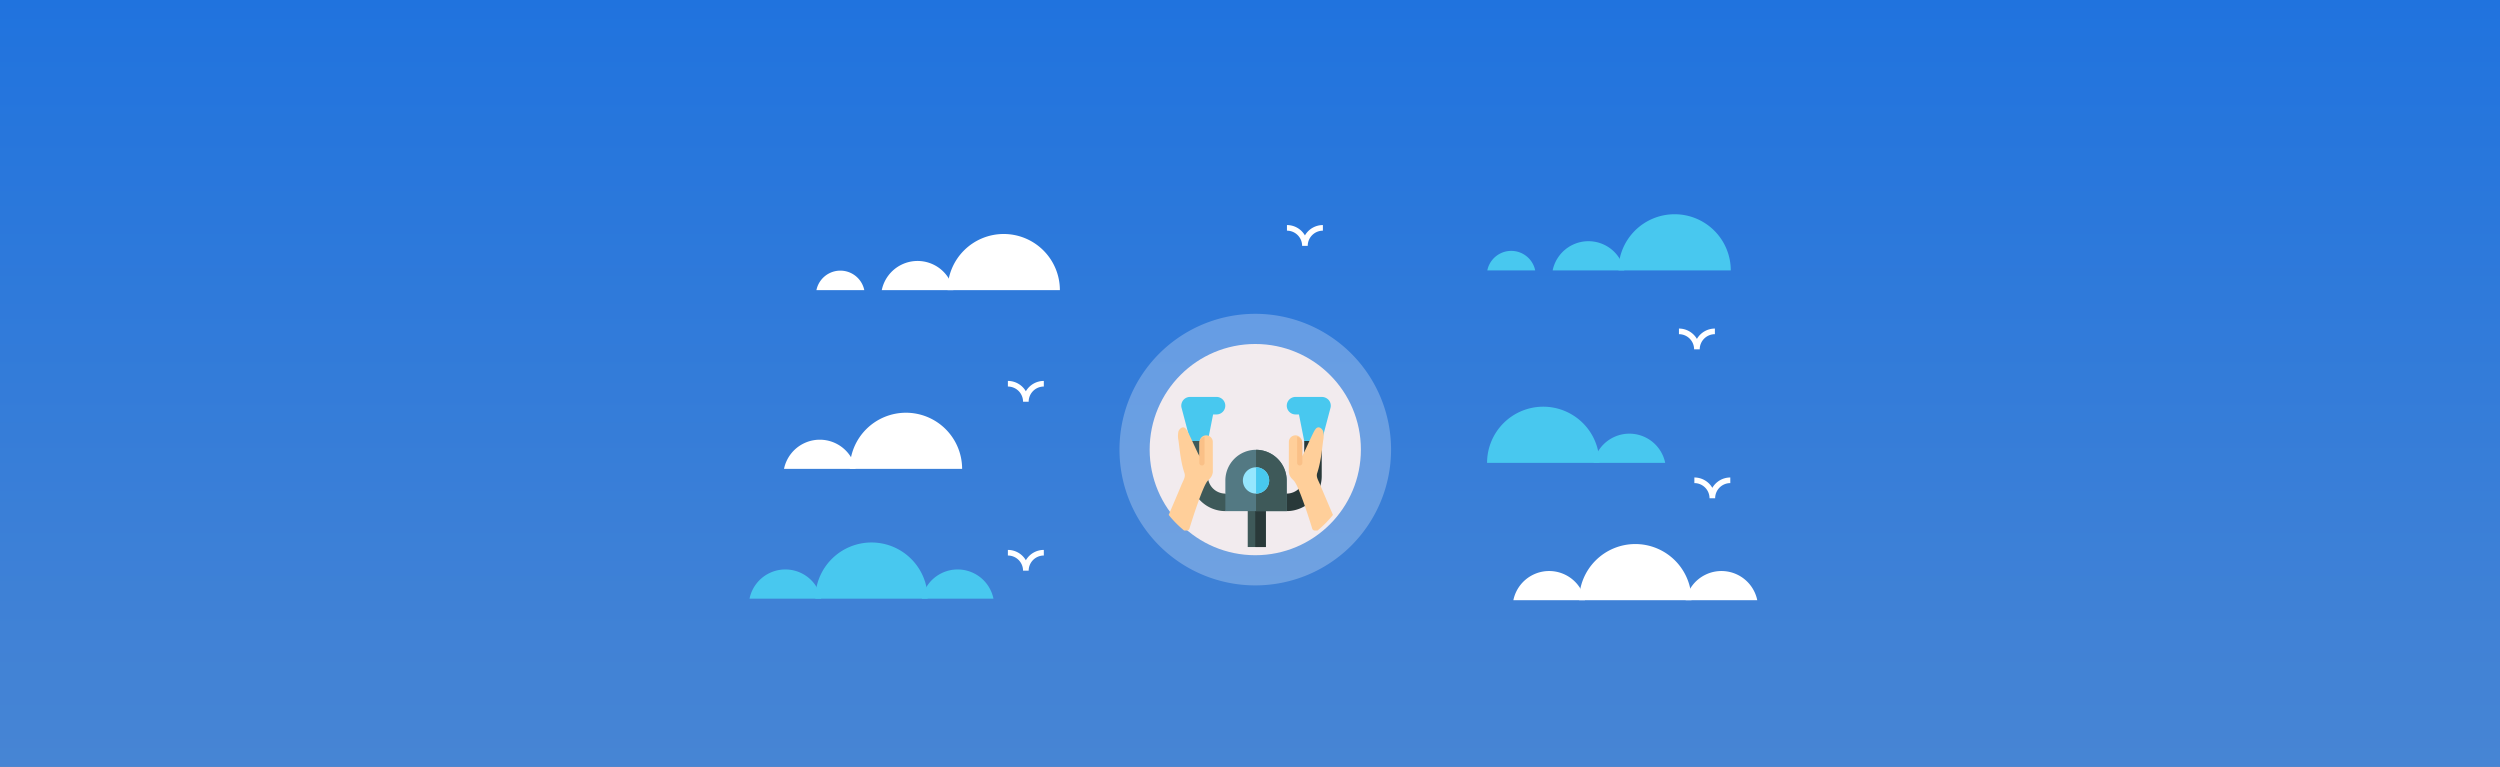 <svg xmlns="http://www.w3.org/2000/svg" xmlns:xlink="http://www.w3.org/1999/xlink" width="1657.006" height="508.302" viewBox="0 0 1657.006 508.302">
  <rect x="0" y="0" width="1657.006" height="508.302" fill="#808080" stroke="none"/>
  <defs>
    <linearGradient id="linear-gradient" x1="0.5" x2="0.5" y2="1" gradientUnits="objectBoundingBox">
      <stop offset="0" stop-color="#2073de"/>
      <stop offset="1" stop-color="#4785d4"/>
    </linearGradient>
  </defs>
  <g id="header-mob-maneuver" transform="translate(-135 -1369)">
    <path id="Path_9358" data-name="Path 9358" d="M-586,431.67H1071.006v508.3H-586Z" transform="translate(721 937.33)" fill="url(#linear-gradient)"/>
    <g id="Group_5316" data-name="Group 5316" transform="translate(591.797 1728.562)">
      <path id="Path_9370" data-name="Path 9370" d="M216.133,117.994a37.223,37.223,0,0,0-37.223,37.223h74.447A37.224,37.224,0,0,0,216.133,117.994Z" transform="translate(-95.301 -117.994)" fill="#48c8ef"/>
      <path id="Path_9371" data-name="Path 9371" d="M197.09,149.347a24.232,24.232,0,0,0-47.469,0Z" transform="translate(-109.621 -112.123)" fill="#48c8ef"/>
      <path id="Path_9372" data-name="Path 9372" d="M273.786,149.347a24.231,24.231,0,0,0-47.467,0Z" transform="translate(-72.121 -112.123)" fill="#48c8ef"/>
    </g>
    <g id="Group_5318" data-name="Group 5318" transform="translate(988.001 1518.168)">
      <path id="Path_9374" data-name="Path 9374" d="M123.926,118.145H120.2a10.062,10.062,0,0,0-10.05-10.05v-3.722a13.779,13.779,0,0,1,11.911,6.864,13.781,13.781,0,0,1,11.911-6.864v3.722A10.062,10.062,0,0,0,123.926,118.145Z" transform="translate(-110.153 -104.372)" fill="#fff"/>
    </g>
    <g id="Group_5339" data-name="Group 5339" transform="translate(1138.056 1729.599)">
      <path id="Path_9370-2" data-name="Path 9370" d="M216.133,117.994a37.223,37.223,0,0,0-37.223,37.223h74.447A37.224,37.224,0,0,0,216.133,117.994Z" transform="translate(-135.301 -117.994)" fill="#fff"/>
      <path id="Path_9371-2" data-name="Path 9371" d="M197.09,149.347a24.232,24.232,0,0,0-47.469,0Z" transform="translate(-149.621 -112.123)" fill="#fff"/>
      <path id="Path_9372-2" data-name="Path 9372" d="M273.786,149.347a24.231,24.231,0,0,0-47.467,0Z" transform="translate(-112.121 -112.123)" fill="#fff"/>
    </g>
    <g id="Group_6378" data-name="Group 6378" transform="translate(1120.64 1638.561)">
      <path id="Path_9370-3" data-name="Path 9370" d="M216.133,117.994a37.223,37.223,0,0,0-37.224,37.223h74.447A37.224,37.224,0,0,0,216.133,117.994Z" transform="translate(-178.91 -117.994)" fill="#48c8ef"/>
      <path id="Path_9372-3" data-name="Path 9372" d="M273.786,149.347a24.231,24.231,0,0,0-47.467,0Z" transform="translate(-155.73 -112.123)" fill="#48c8ef"/>
    </g>
    <g id="Group_6379" data-name="Group 6379" transform="translate(1258.031 1685.477)">
      <path id="Path_9373" data-name="Path 9373" d="M123.926,118.145H120.2a10.062,10.062,0,0,0-10.05-10.05v-3.722a13.779,13.779,0,0,1,11.911,6.864,13.781,13.781,0,0,1,11.911-6.864v3.722A10.062,10.062,0,0,0,123.926,118.145Z" transform="translate(-110.153 -104.372)" fill="#fff"/>
    </g>
    <g id="Group_6381" data-name="Group 6381" transform="translate(803.031 1621.477)">
      <path id="Path_9373-2" data-name="Path 9373" d="M123.926,118.145H120.2a10.062,10.062,0,0,0-10.05-10.05v-3.722a13.779,13.779,0,0,1,11.911,6.864,13.781,13.781,0,0,1,11.911-6.864v3.722A10.062,10.062,0,0,0,123.926,118.145Z" transform="translate(-110.153 -104.372)" fill="#fff"/>
    </g>
    <g id="Group_6382" data-name="Group 6382" transform="translate(803.031 1733.477)">
      <path id="Path_9373-3" data-name="Path 9373" d="M123.926,118.145H120.2a10.062,10.062,0,0,0-10.05-10.05v-3.722a13.779,13.779,0,0,1,11.911,6.864,13.781,13.781,0,0,1,11.911-6.864v3.722A10.062,10.062,0,0,0,123.926,118.145Z" transform="translate(-110.153 -104.372)" fill="#fff"/>
    </g>
    <g id="Group_6383" data-name="Group 6383" transform="translate(52 794)">
      <path id="Path_9600" data-name="Path 9600" d="M90,0A90,90,0,1,1,0,90,90,90,0,0,1,90,0Z" transform="translate(825 783)" fill="#fff" opacity="0.26"/>
    </g>
    <g id="Group_6384" data-name="Group 6384" transform="translate(654.639 1642.561)">
      <path id="Path_9370-4" data-name="Path 9370" d="M216.133,117.994a37.223,37.223,0,0,1,37.224,37.223H178.91A37.224,37.224,0,0,1,216.133,117.994Z" transform="translate(-135.3 -117.994)" fill="#fff"/>
      <path id="Path_9372-4" data-name="Path 9372" d="M226.319,149.347a24.231,24.231,0,0,1,47.467,0Z" transform="translate(-226.319 -112.123)" fill="#fff"/>
    </g>
    <g id="Group_5325" data-name="Group 5325" transform="translate(676.12 1511)">
      <g id="Group_5321" data-name="Group 5321" transform="translate(444.672)">
        <path id="Path_9375" data-name="Path 9375" d="M152.784,50a37.222,37.222,0,0,0-37.223,37.223h74.448A37.222,37.222,0,0,0,152.784,50Z" transform="translate(-28.64 -50)" fill="#48c8ef"/>
        <path id="Path_9376" data-name="Path 9376" d="M133.741,81.354a24.231,24.231,0,0,0-47.469,0Z" transform="translate(-42.96 -44.13)" fill="#48c8ef"/>
        <g id="Group_5320" data-name="Group 5320" transform="translate(0 24.289)">
          <path id="Path_9377" data-name="Path 9377" d="M88.92,79.247a16.2,16.2,0,0,0-31.737,0Z" transform="translate(-57.183 -66.313)" fill="#48c8ef"/>
        </g>
      </g>
      <g id="Group_5322" data-name="Group 5322" transform="translate(571.691 75.771)">
        <path id="Path_9378" data-name="Path 9378" d="M123.926,118.145H120.2a10.062,10.062,0,0,0-10.05-10.05v-3.722a13.779,13.779,0,0,1,11.911,6.864,13.781,13.781,0,0,1,11.911-6.864v3.722A10.062,10.062,0,0,0,123.926,118.145Z" transform="translate(-110.153 -104.372)" fill="#fff"/>
      </g>
      <g id="Group_5324" data-name="Group 5324" transform="translate(0 13.094)">
        <path id="Path_9379" data-name="Path 9379" d="M152.784,50a37.222,37.222,0,0,0-37.223,37.223h74.448A37.222,37.222,0,0,0,152.784,50Z" transform="translate(-28.64 -50)" fill="#fff"/>
        <path id="Path_9380" data-name="Path 9380" d="M133.741,81.354a24.231,24.231,0,0,0-47.469,0Z" transform="translate(-42.96 -44.13)" fill="#fff"/>
        <g id="Group_5323" data-name="Group 5323" transform="translate(0 24.289)">
          <path id="Path_9381" data-name="Path 9381" d="M88.92,79.247a16.2,16.2,0,0,0-31.737,0Z" transform="translate(-57.183 -66.313)" fill="#fff"/>
        </g>
      </g>
    </g>
    <g id="Group_6445" data-name="Group 6445" transform="translate(3 0.239)">
      <g id="Group_6396" data-name="Group 6396" transform="translate(894 1596.761)">
        <g id="Group_6363" data-name="Group 6363">
          <circle id="Ellipse_69" data-name="Ellipse 69" cx="70" cy="70" r="70" fill="#f2ebee"/>
        </g>
      </g>
      <g id="steering" transform="translate(914.951 1631.847)">
        <path id="Path_9602" data-name="Path 9602" d="M6,29.226.115,6.946A5.81,5.81,0,0,1,5.808,0H23.42a5.807,5.807,0,0,1,.037,11.613l-2.365.014-3.479,17.6-5.323,5.806Z" transform="translate(0)" fill="#48c8ef"/>
        <path id="Path_9603" data-name="Path 9603" d="M384.226,29.226l5.886-22.28a5.769,5.769,0,0,0-1.2-4.817A6.174,6.174,0,0,0,384.225,0H366.806a5.807,5.807,0,0,0-.037,11.613l2.365.014,3.479,17.6,5.806,5.806Z" transform="translate(-291.129)" fill="#48c8ef"/>
        <path id="Path_9604" data-name="Path 9604" d="M42.613,174.226V151H31v23.226a23.226,23.226,0,0,0,23.226,23.226l5.806-5.806-5.806-5.806A11.613,11.613,0,0,1,42.613,174.226Z" transform="translate(-25 -121.774)" fill="#3e5959"/>
        <path id="Path_9605" data-name="Path 9605" d="M348.419,151v23.226a11.613,11.613,0,0,1-11.613,11.613L331,191.645l5.806,5.806a23.226,23.226,0,0,0,23.226-23.226V151Z" transform="translate(-266.935 -121.774)" fill="#293939"/>
        <rect id="Rectangle_6274" data-name="Rectangle 6274" width="12" height="29" transform="translate(44.049 70.496)" fill="#3e5959"/>
        <rect id="Rectangle_6275" data-name="Rectangle 6275" width="7" height="29" transform="translate(49.049 70.496)" fill="#293939"/>
        <path id="Path_9606" data-name="Path 9606" d="M191.645,201.323v20.323H151V201.323A20.345,20.345,0,0,1,171.323,181a20.42,20.42,0,0,1,20.323,20.323Z" transform="translate(-121.774 -145.968)" fill="#537983"/>
        <path id="Path_9607" data-name="Path 9607" d="M276.323,201.323v20.323H256V181a20.42,20.42,0,0,1,20.323,20.323Z" transform="translate(-206.451 -145.968)" fill="#3e5959"/>
        <path id="Path_9608" data-name="Path 9608" d="M219.71,241a8.71,8.71,0,1,0,8.71,8.71A8.7,8.7,0,0,0,219.71,241Z" transform="translate(-170.161 -194.355)" fill="#95e6fe"/>
        <path id="Path_9609" data-name="Path 9609" d="M264.71,249.71a8.7,8.7,0,0,1-8.71,8.71V241A8.7,8.7,0,0,1,264.71,249.71Z" transform="translate(-206.451 -194.355)" fill="#48c8ef"/>
      </g>
    </g>
    <path id="Intersection_1" data-name="Intersection 1" d="M10.213,68.381A71.232,71.232,0,0,1,0,58.049C2.861,51.291,6.719,42.4,8.326,38.4c1.381-3.416,3-5.435,2.106-8.127C8.163,23.421,7.423,16.146,6.5,8.813A14.469,14.469,0,0,1,6.463,2.7C6.985,1.191,8.639-.446,10.223.111,12.1.755,13.1,3.882,19.516,17.479l.992,1.776V9.683a4.359,4.359,0,0,1,8.718-.035L29.261,29.7c-.5,3.679-2.658,4.654-3.812,6.231-3.333,4.622-9.8,24.858-11.7,31.219a1.755,1.755,0,0,1-1.67,1.236Z" transform="translate(909.612 1652.249)" fill="#ffcf9a"/>
    <path id="Intersection_2" data-name="Intersection 2" d="M6.463,65.677A14.469,14.469,0,0,1,6.5,59.568c.924-7.334,1.664-14.608,3.933-21.458.9-2.692-.725-4.711-2.106-8.127C6.719,25.984,2.861,17.09,0,10.333A71.25,71.25,0,0,1,10.214,0h1.862a1.755,1.755,0,0,1,1.67,1.236c1.9,6.36,8.37,26.6,11.7,31.219,1.154,1.577,3.307,2.551,3.812,6.23l-.035,20.048a4.359,4.359,0,1,1-8.718-.035V49.127L19.516,50.9C13.1,64.5,12.1,67.625,10.222,68.27a1.941,1.941,0,0,1-.651.112C8.207,68.381,6.914,66.983,6.463,65.677Z" transform="translate(1018.483 1720.629) rotate(180)" fill="#ffcf9a"/>
    <path id="Shape" d="M11,28.05V45.366a1.74,1.74,0,1,0,3.48,0V32.314A4.351,4.351,0,0,0,11,28.05Z" transform="translate(983.727 1630.429)" fill="#fac087"/>
    <path id="Shape-2" data-name="Shape" d="M14.48,28.05V45.366a1.74,1.74,0,1,1-3.48,0V32.314A4.351,4.351,0,0,1,14.48,28.05Z" transform="translate(918.905 1630.429)" fill="#fac087"/>
  </g>
</svg>
